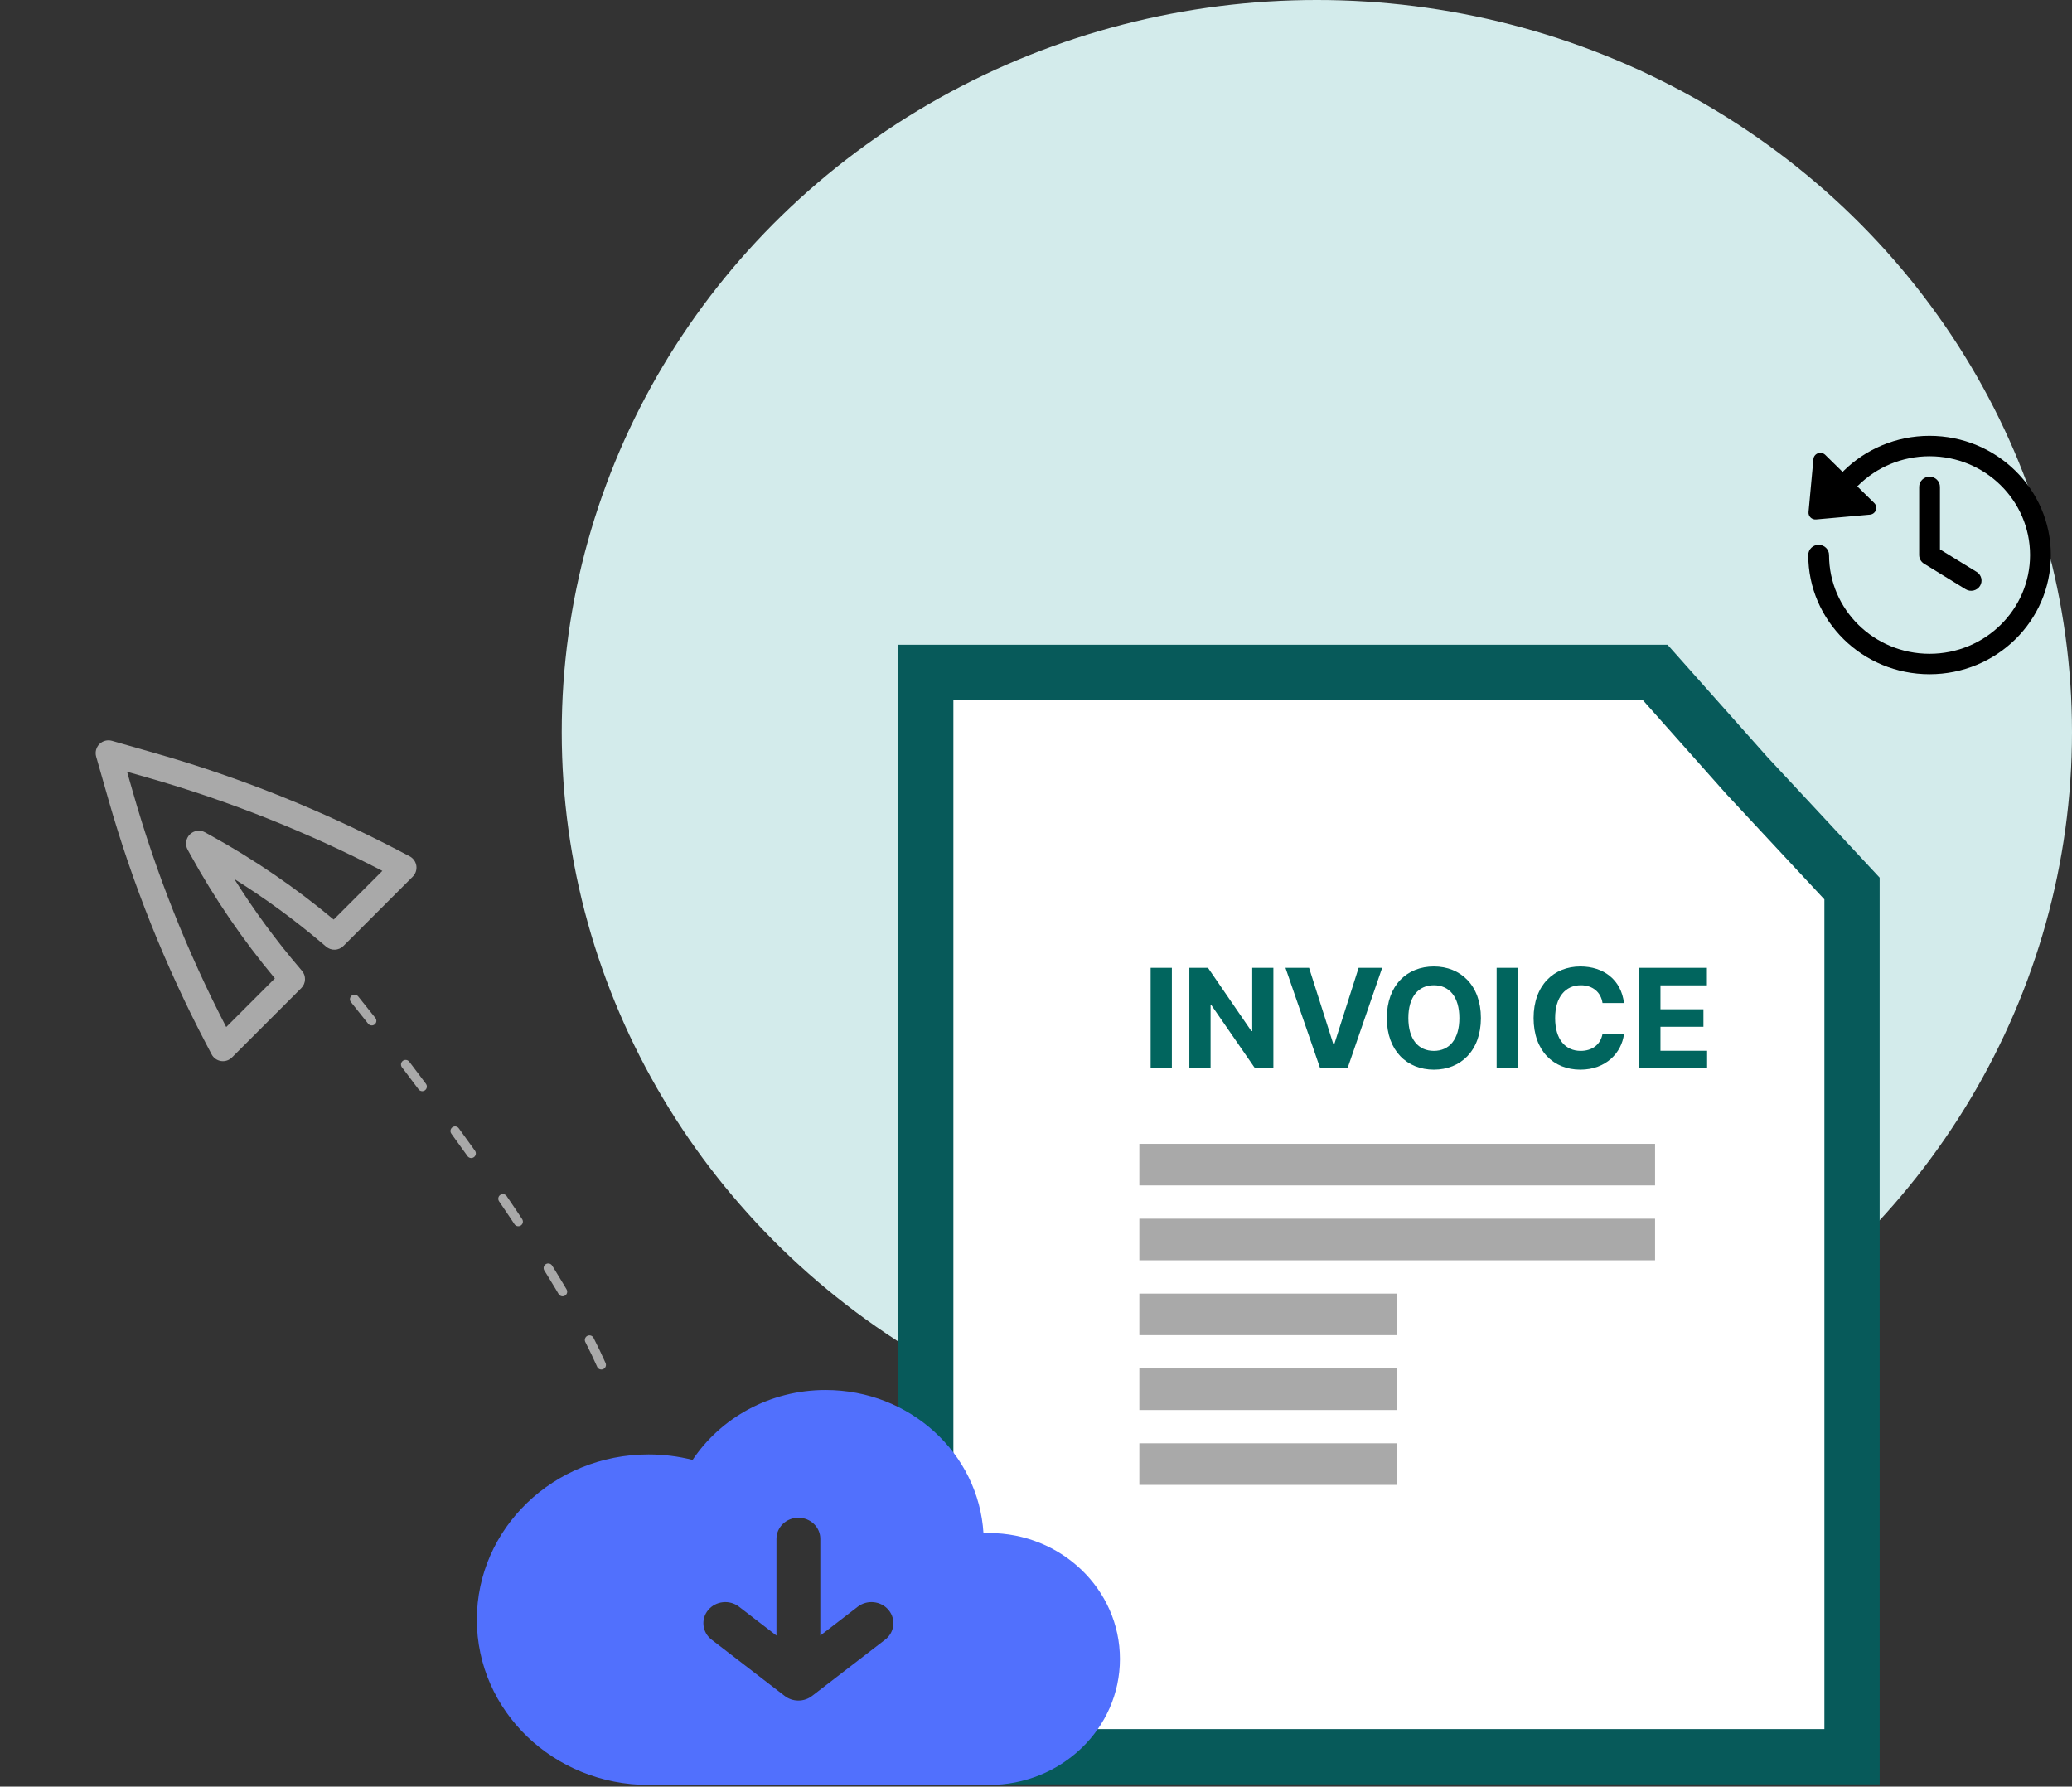 <svg width="225" height="194" viewBox="0 0 225 194" fill="none" xmlns="http://www.w3.org/2000/svg">
<rect x="0" y="0" width="225" height="194" fill="#333333" stroke="none"/>
<path d="M38.5 108.5C47.5 119.667 65.8 144.3 67 153.5" stroke="#A9A9A9" stroke-linecap="round" stroke-linejoin="round" stroke-dasharray="3 6"/>
<ellipse cx="143" cy="79.5" rx="82" ry="79.5" fill="#D3EBEB"/>
<path d="M189.676 84.195L189.699 84.221L189.723 84.246L201.112 96.479V190.754H100.528V73.008H179.732L189.676 84.195Z" fill="white" stroke="#075A5A" stroke-width="6"/>
<path d="M127.254 105.091H124.948V116H127.254V105.091ZM138.277 105.091H135.981V111.952H135.885L131.176 105.091H129.152V116H131.458V109.134H131.538L136.284 116H138.277V105.091ZM142.153 105.091H139.591L143.357 116H146.329L150.09 105.091H147.533L144.891 113.379H144.79L142.153 105.091ZM160.813 110.546C160.813 106.977 158.597 104.942 155.704 104.942C152.796 104.942 150.596 106.977 150.596 110.546C150.596 114.098 152.796 116.149 155.704 116.149C158.597 116.149 160.813 114.114 160.813 110.546ZM158.474 110.546C158.474 112.857 157.377 114.109 155.704 114.109C154.026 114.109 152.934 112.857 152.934 110.546C152.934 108.234 154.026 106.982 155.704 106.982C157.377 106.982 158.474 108.234 158.474 110.546ZM164.828 105.091H162.521V116H164.828V105.091ZM176.351 108.91C176.047 106.391 174.14 104.942 171.615 104.942C168.733 104.942 166.533 106.977 166.533 110.546C166.533 114.104 168.696 116.149 171.615 116.149C174.412 116.149 176.1 114.29 176.351 112.282L174.018 112.271C173.799 113.438 172.883 114.109 171.652 114.109C169.996 114.109 168.872 112.879 168.872 110.546C168.872 108.276 169.98 106.982 171.668 106.982C172.931 106.982 173.842 107.712 174.018 108.91H176.351ZM178.005 116H185.377V114.098H180.311V111.494H184.977V109.592H180.311V106.993H185.355V105.091H178.005V116Z" fill="#01655E"/>
<path d="M123.722 124.203H179.724V128.719H123.722V124.203Z" fill="#A9A9A9"/>
<path d="M123.722 132.332H179.724V136.849H123.722V132.332Z" fill="#A9A9A9"/>
<path d="M123.722 140.462H151.723V144.978H123.722V140.462Z" fill="#A9A9A9"/>
<path d="M123.722 148.591H151.723V153.107H123.722V148.591Z" fill="#A9A9A9"/>
<path d="M123.722 156.72H151.723V161.236H123.722V156.72Z" fill="#A9A9A9"/>
<path fill-rule="evenodd" clip-rule="evenodd" d="M75.208 158.523C78.26 153.96 83.588 150.932 89.655 150.932C98.798 150.932 106.271 157.808 106.795 166.478C106.997 166.47 107.199 166.466 107.402 166.466C115.251 166.466 121.614 172.588 121.614 180.14C121.614 187.692 115.251 193.814 107.402 193.814H70.43C60.13 193.814 51.781 185.78 51.781 175.871C51.781 165.961 60.13 157.928 70.43 157.928C72.079 157.928 73.681 158.135 75.208 158.523ZM86.697 184.652C87.269 184.652 87.793 184.458 88.204 184.135L96.119 178.042C97.146 177.252 97.312 175.811 96.491 174.823C95.67 173.835 94.172 173.675 93.145 174.465L89.078 177.596V167.092C89.078 165.827 88.012 164.802 86.697 164.802C85.383 164.802 84.317 165.827 84.317 167.092V177.596L80.249 174.465C79.223 173.675 77.725 173.835 76.903 174.823C76.082 175.811 76.249 177.252 77.275 178.042L85.202 184.144C85.606 184.458 86.118 184.648 86.677 184.652L86.697 184.652Z" fill="#5170FD"/>
<path d="M201.801 52.698C203.778 50.749 206.511 49.544 209.532 49.544C215.56 49.544 220.446 54.345 220.446 60.268C220.446 66.19 215.56 70.991 209.532 70.991C203.504 70.991 198.618 66.19 198.618 60.268C198.618 59.655 198.112 59.158 197.488 59.158C196.865 59.158 196.359 59.655 196.359 60.268C196.359 67.415 202.257 73.21 209.532 73.21C216.807 73.21 222.704 67.415 222.704 60.268C222.704 53.12 216.807 47.326 209.532 47.326C205.886 47.326 202.585 48.782 200.201 51.132C200.163 51.17 200.128 51.21 200.097 51.251L198.203 49.391C197.997 49.188 197.689 49.121 197.415 49.219C197.14 49.316 196.948 49.561 196.921 49.847L196.389 55.599C196.369 55.818 196.449 56.034 196.607 56.189C196.765 56.344 196.985 56.423 197.207 56.403L203.062 55.88C203.353 55.854 203.602 55.665 203.701 55.395C203.801 55.125 203.732 54.823 203.526 54.62L201.677 52.804C201.72 52.772 201.762 52.737 201.801 52.698Z" fill="black"/>
<path d="M210.661 52.872C210.661 52.26 210.155 51.763 209.532 51.763C208.908 51.763 208.403 52.26 208.403 52.872V60.268C208.403 60.65 208.603 61.006 208.933 61.208L213.45 63.982C213.979 64.306 214.675 64.148 215.006 63.629C215.336 63.109 215.175 62.425 214.647 62.1L210.661 59.653V52.872Z" fill="black"/>
<path fill-rule="evenodd" clip-rule="evenodd" d="M10.796 80.796C11.152 80.44 11.674 80.305 12.159 80.443L16.805 81.77C25.988 84.394 34.88 87.95 43.34 92.382L44.483 92.98C44.874 93.185 45.144 93.564 45.211 94C45.277 94.436 45.132 94.879 44.82 95.191L37.295 102.715C36.784 103.227 35.965 103.26 35.414 102.79L35.093 102.517C32.052 99.927 28.827 97.564 25.445 95.446C27.593 98.876 29.992 102.143 32.626 105.221L32.789 105.412C33.26 105.962 33.228 106.783 32.715 107.295L25.191 114.82C24.879 115.132 24.436 115.277 24 115.211C23.564 115.144 23.185 114.874 22.98 114.483L22.381 113.34C17.95 104.88 14.394 95.988 11.77 86.805L10.443 82.159C10.305 81.674 10.44 81.153 10.796 80.796ZM13.799 83.799L14.44 86.042C16.957 94.852 20.348 103.387 24.564 111.521L29.849 106.236C26.36 102.056 23.283 97.548 20.659 92.776L20.376 92.261C20.078 91.719 20.174 91.046 20.612 90.61C21.049 90.173 21.722 90.078 22.263 90.377L22.922 90.741C27.64 93.347 32.098 96.397 36.236 99.849L41.521 94.564C33.387 90.348 24.852 86.957 16.042 84.439L13.799 83.799Z" fill="#A9A9A9"/>
</svg>
